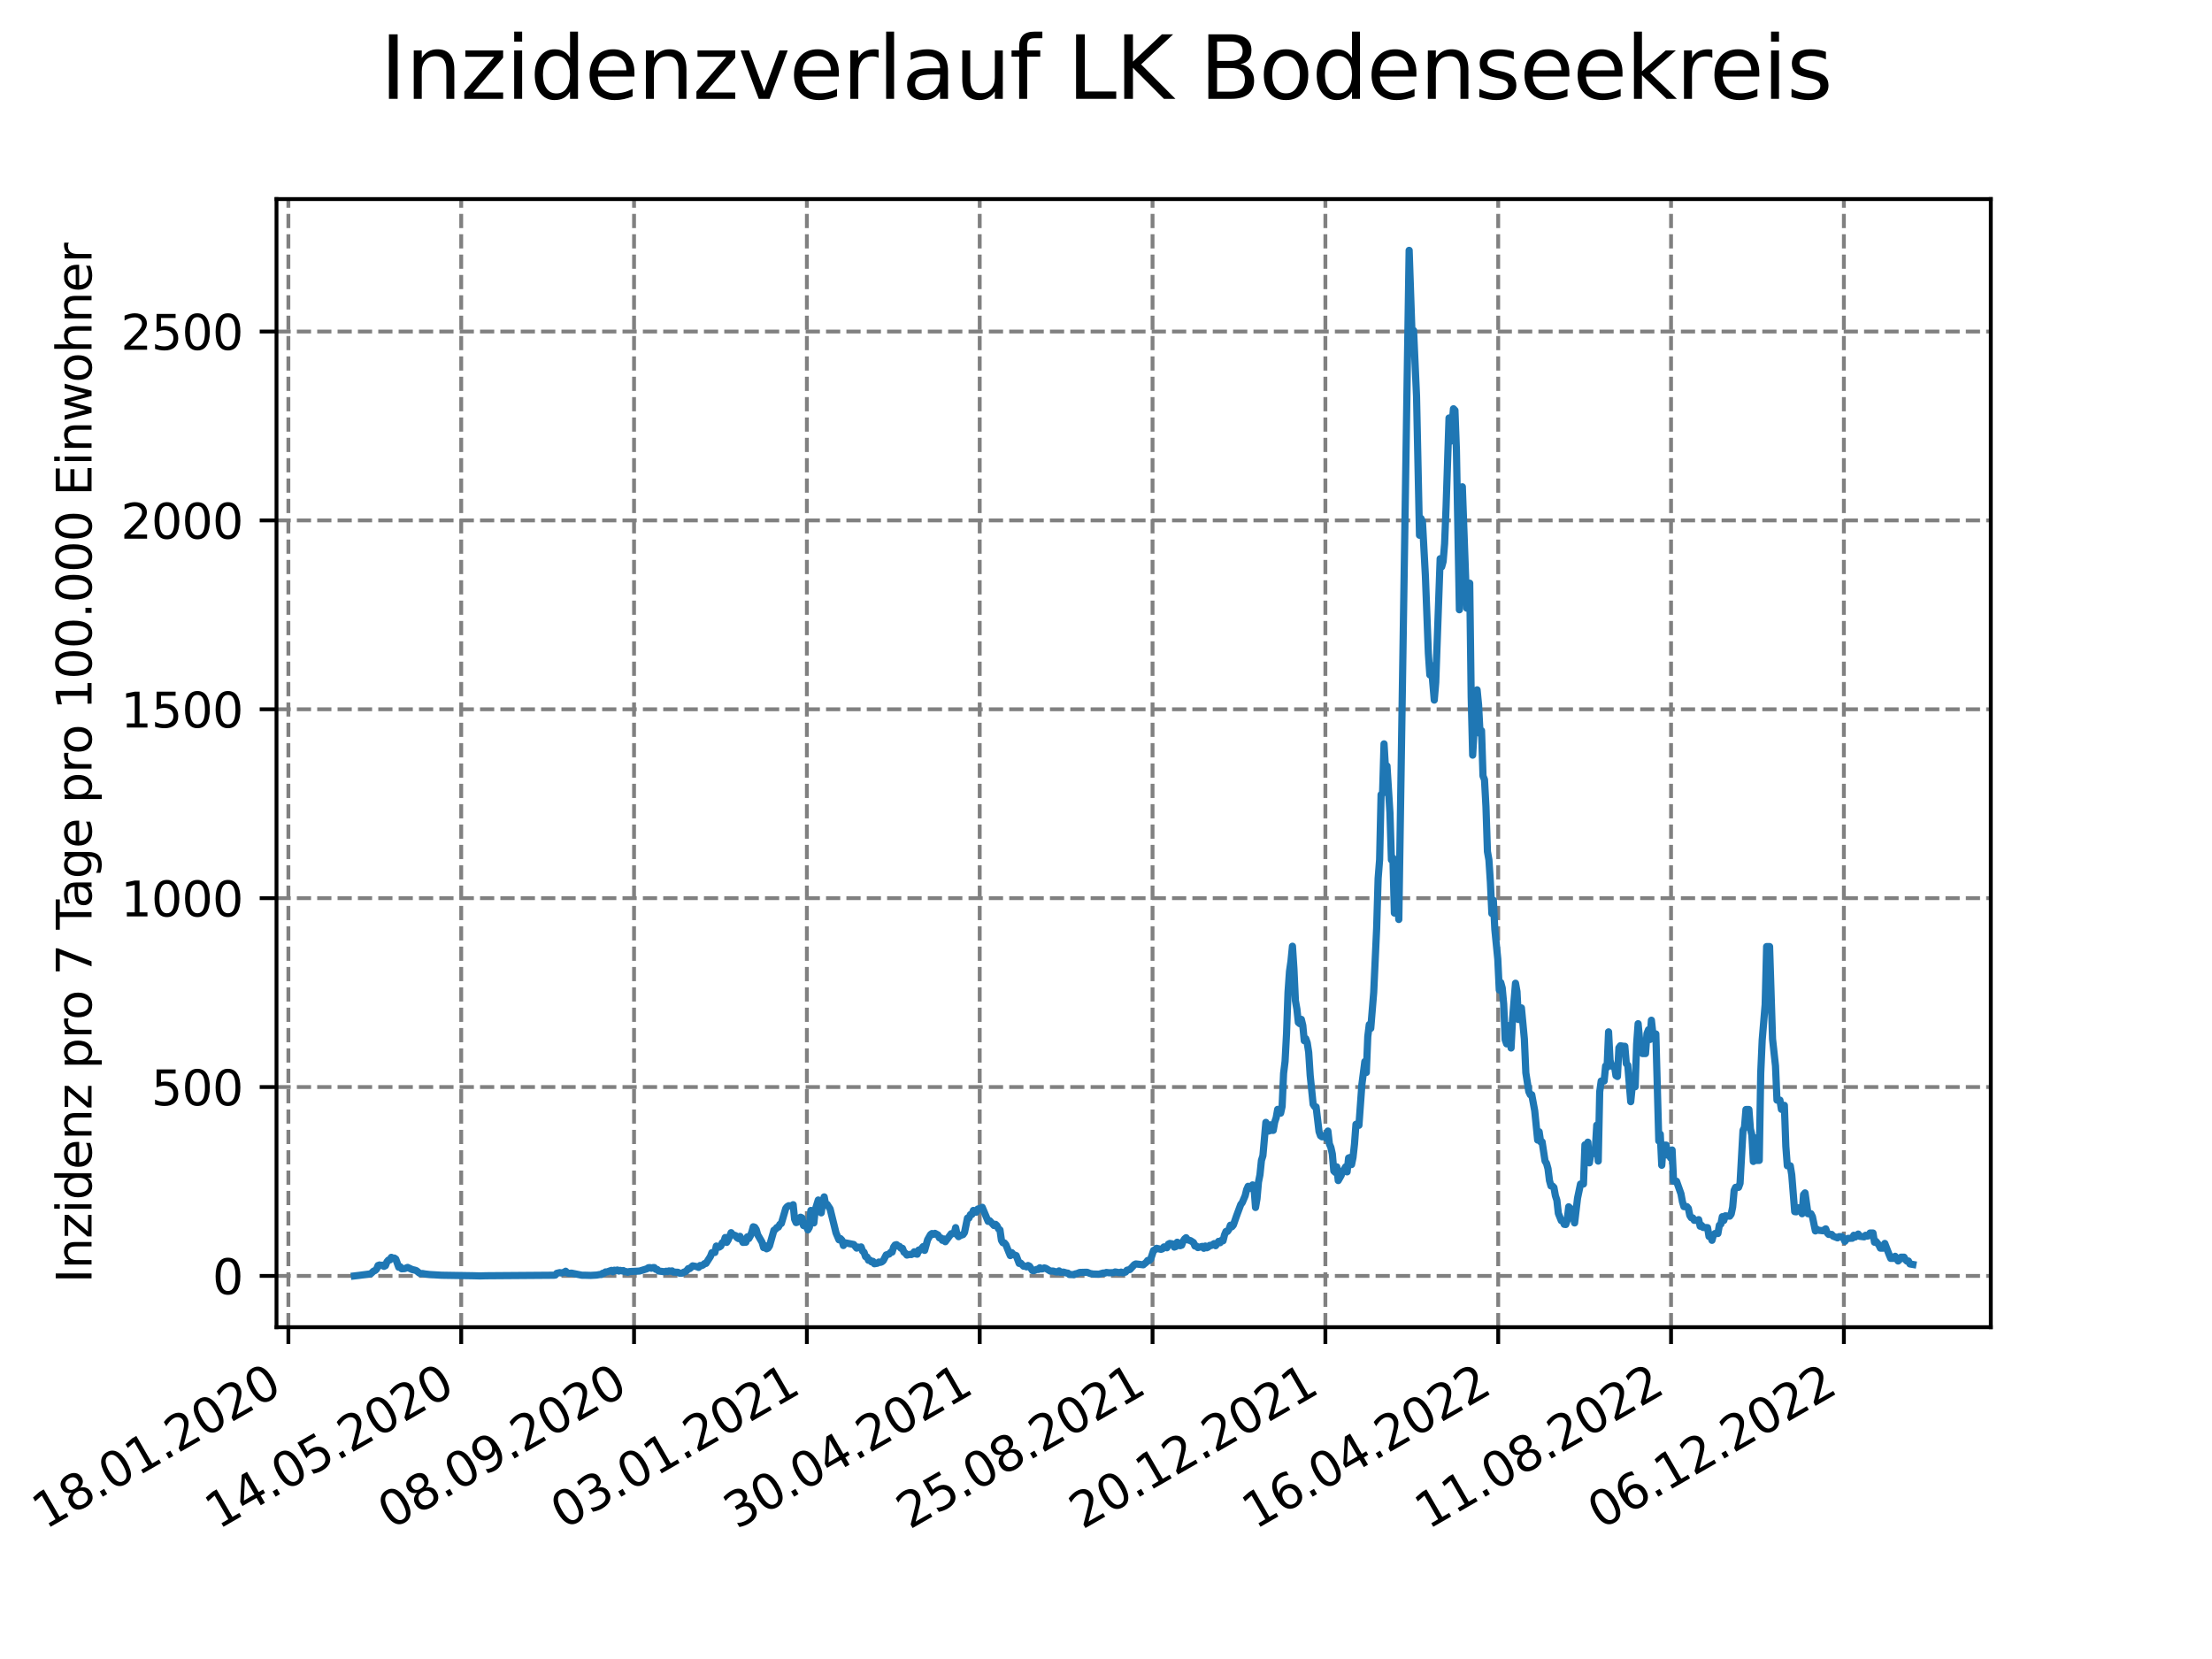 <?xml version="1.0" encoding="utf-8" standalone="no"?>
<!DOCTYPE svg PUBLIC "-//W3C//DTD SVG 1.1//EN"
  "http://www.w3.org/Graphics/SVG/1.1/DTD/svg11.dtd">
<svg xmlns:xlink="http://www.w3.org/1999/xlink" width="460.8pt" height="345.6pt" viewBox="0 0 460.8 345.6" xmlns="http://www.w3.org/2000/svg" version="1.1">
 <defs>
  <style type="text/css">*{stroke-linejoin: round; stroke-linecap: butt}</style>
 </defs>
 <g id="figure_1">
  <g id="patch_1">
   <path d="M 0 345.6 
L 460.8 345.6 
L 460.8 0 
L 0 0 
z
" style="fill: #ffffff"/>
  </g>
  <g id="axes_1">
   <g id="patch_2">
    <path d="M 57.6 276.48 
L 414.72 276.48 
L 414.72 41.472 
L 57.6 41.472 
z
" style="fill: #ffffff"/>
   </g>
   <g id="matplotlib.axis_1">
    <g id="xtick_1">
     <g id="line2d_1">
      <path d="M 60.075 276.48 
L 60.075 41.472 
" clip-path="url(#p0198274a26)" style="fill: none; stroke-dasharray: 2.96,1.28; stroke-dashoffset: 0; stroke: #808080; stroke-width: 0.8"/>
     </g>
     <g id="line2d_2">
      <defs>
       <path id="mc6e1d2404c" d="M 0 0 
L 0 3.5 
" style="stroke: #000000; stroke-width: 0.8"/>
      </defs>
      <g>
       <use xlink:href="#mc6e1d2404c" x="60.075" y="276.48" style="stroke: #000000; stroke-width: 0.8"/>
      </g>
     </g>
     <g id="text_1">
      <!-- 18.01.2020 -->
      <g transform="translate(9.449 318.689) rotate(-30) scale(0.1 -0.1)">
       <defs>
        <path id="DejaVuSans-31" d="M 794 531 
L 1825 531 
L 1825 4091 
L 703 3866 
L 703 4441 
L 1819 4666 
L 2450 4666 
L 2450 531 
L 3481 531 
L 3481 0 
L 794 0 
L 794 531 
z
" transform="scale(0.016)"/>
        <path id="DejaVuSans-38" d="M 2034 2216 
Q 1584 2216 1326 1975 
Q 1069 1734 1069 1313 
Q 1069 891 1326 650 
Q 1584 409 2034 409 
Q 2484 409 2743 651 
Q 3003 894 3003 1313 
Q 3003 1734 2745 1975 
Q 2488 2216 2034 2216 
z
M 1403 2484 
Q 997 2584 770 2862 
Q 544 3141 544 3541 
Q 544 4100 942 4425 
Q 1341 4750 2034 4750 
Q 2731 4750 3128 4425 
Q 3525 4100 3525 3541 
Q 3525 3141 3298 2862 
Q 3072 2584 2669 2484 
Q 3125 2378 3379 2068 
Q 3634 1759 3634 1313 
Q 3634 634 3220 271 
Q 2806 -91 2034 -91 
Q 1263 -91 848 271 
Q 434 634 434 1313 
Q 434 1759 690 2068 
Q 947 2378 1403 2484 
z
M 1172 3481 
Q 1172 3119 1398 2916 
Q 1625 2713 2034 2713 
Q 2441 2713 2670 2916 
Q 2900 3119 2900 3481 
Q 2900 3844 2670 4047 
Q 2441 4250 2034 4250 
Q 1625 4250 1398 4047 
Q 1172 3844 1172 3481 
z
" transform="scale(0.016)"/>
        <path id="DejaVuSans-2e" d="M 684 794 
L 1344 794 
L 1344 0 
L 684 0 
L 684 794 
z
" transform="scale(0.016)"/>
        <path id="DejaVuSans-30" d="M 2034 4250 
Q 1547 4250 1301 3770 
Q 1056 3291 1056 2328 
Q 1056 1369 1301 889 
Q 1547 409 2034 409 
Q 2525 409 2770 889 
Q 3016 1369 3016 2328 
Q 3016 3291 2770 3770 
Q 2525 4250 2034 4250 
z
M 2034 4750 
Q 2819 4750 3233 4129 
Q 3647 3509 3647 2328 
Q 3647 1150 3233 529 
Q 2819 -91 2034 -91 
Q 1250 -91 836 529 
Q 422 1150 422 2328 
Q 422 3509 836 4129 
Q 1250 4750 2034 4750 
z
" transform="scale(0.016)"/>
        <path id="DejaVuSans-32" d="M 1228 531 
L 3431 531 
L 3431 0 
L 469 0 
L 469 531 
Q 828 903 1448 1529 
Q 2069 2156 2228 2338 
Q 2531 2678 2651 2914 
Q 2772 3150 2772 3378 
Q 2772 3750 2511 3984 
Q 2250 4219 1831 4219 
Q 1534 4219 1204 4116 
Q 875 4013 500 3803 
L 500 4441 
Q 881 4594 1212 4672 
Q 1544 4750 1819 4750 
Q 2544 4750 2975 4387 
Q 3406 4025 3406 3419 
Q 3406 3131 3298 2873 
Q 3191 2616 2906 2266 
Q 2828 2175 2409 1742 
Q 1991 1309 1228 531 
z
" transform="scale(0.016)"/>
       </defs>
       <use xlink:href="#DejaVuSans-31"/>
       <use xlink:href="#DejaVuSans-38" x="63.623"/>
       <use xlink:href="#DejaVuSans-2e" x="127.246"/>
       <use xlink:href="#DejaVuSans-30" x="159.033"/>
       <use xlink:href="#DejaVuSans-31" x="222.656"/>
       <use xlink:href="#DejaVuSans-2e" x="286.279"/>
       <use xlink:href="#DejaVuSans-32" x="318.066"/>
       <use xlink:href="#DejaVuSans-30" x="381.689"/>
       <use xlink:href="#DejaVuSans-32" x="445.312"/>
       <use xlink:href="#DejaVuSans-30" x="508.936"/>
      </g>
     </g>
    </g>
    <g id="xtick_2">
     <g id="line2d_3">
      <path d="M 96.079 276.48 
L 96.079 41.472 
" clip-path="url(#p0198274a26)" style="fill: none; stroke-dasharray: 2.96,1.28; stroke-dashoffset: 0; stroke: #808080; stroke-width: 0.8"/>
     </g>
     <g id="line2d_4">
      <g>
       <use xlink:href="#mc6e1d2404c" x="96.079" y="276.48" style="stroke: #000000; stroke-width: 0.8"/>
      </g>
     </g>
     <g id="text_2">
      <!-- 14.05.2020 -->
      <g transform="translate(45.454 318.689) rotate(-30) scale(0.1 -0.1)">
       <defs>
        <path id="DejaVuSans-34" d="M 2419 4116 
L 825 1625 
L 2419 1625 
L 2419 4116 
z
M 2253 4666 
L 3047 4666 
L 3047 1625 
L 3713 1625 
L 3713 1100 
L 3047 1100 
L 3047 0 
L 2419 0 
L 2419 1100 
L 313 1100 
L 313 1709 
L 2253 4666 
z
" transform="scale(0.016)"/>
        <path id="DejaVuSans-35" d="M 691 4666 
L 3169 4666 
L 3169 4134 
L 1269 4134 
L 1269 2991 
Q 1406 3038 1543 3061 
Q 1681 3084 1819 3084 
Q 2600 3084 3056 2656 
Q 3513 2228 3513 1497 
Q 3513 744 3044 326 
Q 2575 -91 1722 -91 
Q 1428 -91 1123 -41 
Q 819 9 494 109 
L 494 744 
Q 775 591 1075 516 
Q 1375 441 1709 441 
Q 2250 441 2565 725 
Q 2881 1009 2881 1497 
Q 2881 1984 2565 2268 
Q 2250 2553 1709 2553 
Q 1456 2553 1204 2497 
Q 953 2441 691 2322 
L 691 4666 
z
" transform="scale(0.016)"/>
       </defs>
       <use xlink:href="#DejaVuSans-31"/>
       <use xlink:href="#DejaVuSans-34" x="63.623"/>
       <use xlink:href="#DejaVuSans-2e" x="127.246"/>
       <use xlink:href="#DejaVuSans-30" x="159.033"/>
       <use xlink:href="#DejaVuSans-35" x="222.656"/>
       <use xlink:href="#DejaVuSans-2e" x="286.279"/>
       <use xlink:href="#DejaVuSans-32" x="318.066"/>
       <use xlink:href="#DejaVuSans-30" x="381.689"/>
       <use xlink:href="#DejaVuSans-32" x="445.312"/>
       <use xlink:href="#DejaVuSans-30" x="508.936"/>
      </g>
     </g>
    </g>
    <g id="xtick_3">
     <g id="line2d_5">
      <path d="M 132.083 276.48 
L 132.083 41.472 
" clip-path="url(#p0198274a26)" style="fill: none; stroke-dasharray: 2.96,1.28; stroke-dashoffset: 0; stroke: #808080; stroke-width: 0.8"/>
     </g>
     <g id="line2d_6">
      <g>
       <use xlink:href="#mc6e1d2404c" x="132.083" y="276.48" style="stroke: #000000; stroke-width: 0.8"/>
      </g>
     </g>
     <g id="text_3">
      <!-- 08.09.2020 -->
      <g transform="translate(81.458 318.689) rotate(-30) scale(0.1 -0.1)">
       <defs>
        <path id="DejaVuSans-39" d="M 703 97 
L 703 672 
Q 941 559 1184 500 
Q 1428 441 1663 441 
Q 2288 441 2617 861 
Q 2947 1281 2994 2138 
Q 2813 1869 2534 1725 
Q 2256 1581 1919 1581 
Q 1219 1581 811 2004 
Q 403 2428 403 3163 
Q 403 3881 828 4315 
Q 1253 4750 1959 4750 
Q 2769 4750 3195 4129 
Q 3622 3509 3622 2328 
Q 3622 1225 3098 567 
Q 2575 -91 1691 -91 
Q 1453 -91 1209 -44 
Q 966 3 703 97 
z
M 1959 2075 
Q 2384 2075 2632 2365 
Q 2881 2656 2881 3163 
Q 2881 3666 2632 3958 
Q 2384 4250 1959 4250 
Q 1534 4250 1286 3958 
Q 1038 3666 1038 3163 
Q 1038 2656 1286 2365 
Q 1534 2075 1959 2075 
z
" transform="scale(0.016)"/>
       </defs>
       <use xlink:href="#DejaVuSans-30"/>
       <use xlink:href="#DejaVuSans-38" x="63.623"/>
       <use xlink:href="#DejaVuSans-2e" x="127.246"/>
       <use xlink:href="#DejaVuSans-30" x="159.033"/>
       <use xlink:href="#DejaVuSans-39" x="222.656"/>
       <use xlink:href="#DejaVuSans-2e" x="286.279"/>
       <use xlink:href="#DejaVuSans-32" x="318.066"/>
       <use xlink:href="#DejaVuSans-30" x="381.689"/>
       <use xlink:href="#DejaVuSans-32" x="445.312"/>
       <use xlink:href="#DejaVuSans-30" x="508.936"/>
      </g>
     </g>
    </g>
    <g id="xtick_4">
     <g id="line2d_7">
      <path d="M 168.088 276.48 
L 168.088 41.472 
" clip-path="url(#p0198274a26)" style="fill: none; stroke-dasharray: 2.96,1.28; stroke-dashoffset: 0; stroke: #808080; stroke-width: 0.8"/>
     </g>
     <g id="line2d_8">
      <g>
       <use xlink:href="#mc6e1d2404c" x="168.088" y="276.48" style="stroke: #000000; stroke-width: 0.8"/>
      </g>
     </g>
     <g id="text_4">
      <!-- 03.01.2021 -->
      <g transform="translate(117.462 318.689) rotate(-30) scale(0.1 -0.1)">
       <defs>
        <path id="DejaVuSans-33" d="M 2597 2516 
Q 3050 2419 3304 2112 
Q 3559 1806 3559 1356 
Q 3559 666 3084 287 
Q 2609 -91 1734 -91 
Q 1441 -91 1130 -33 
Q 819 25 488 141 
L 488 750 
Q 750 597 1062 519 
Q 1375 441 1716 441 
Q 2309 441 2620 675 
Q 2931 909 2931 1356 
Q 2931 1769 2642 2001 
Q 2353 2234 1838 2234 
L 1294 2234 
L 1294 2753 
L 1863 2753 
Q 2328 2753 2575 2939 
Q 2822 3125 2822 3475 
Q 2822 3834 2567 4026 
Q 2313 4219 1838 4219 
Q 1578 4219 1281 4162 
Q 984 4106 628 3988 
L 628 4550 
Q 988 4650 1302 4700 
Q 1616 4750 1894 4750 
Q 2613 4750 3031 4423 
Q 3450 4097 3450 3541 
Q 3450 3153 3228 2886 
Q 3006 2619 2597 2516 
z
" transform="scale(0.016)"/>
       </defs>
       <use xlink:href="#DejaVuSans-30"/>
       <use xlink:href="#DejaVuSans-33" x="63.623"/>
       <use xlink:href="#DejaVuSans-2e" x="127.246"/>
       <use xlink:href="#DejaVuSans-30" x="159.033"/>
       <use xlink:href="#DejaVuSans-31" x="222.656"/>
       <use xlink:href="#DejaVuSans-2e" x="286.279"/>
       <use xlink:href="#DejaVuSans-32" x="318.066"/>
       <use xlink:href="#DejaVuSans-30" x="381.689"/>
       <use xlink:href="#DejaVuSans-32" x="445.312"/>
       <use xlink:href="#DejaVuSans-31" x="508.936"/>
      </g>
     </g>
    </g>
    <g id="xtick_5">
     <g id="line2d_9">
      <path d="M 204.092 276.48 
L 204.092 41.472 
" clip-path="url(#p0198274a26)" style="fill: none; stroke-dasharray: 2.96,1.28; stroke-dashoffset: 0; stroke: #808080; stroke-width: 0.8"/>
     </g>
     <g id="line2d_10">
      <g>
       <use xlink:href="#mc6e1d2404c" x="204.092" y="276.48" style="stroke: #000000; stroke-width: 0.8"/>
      </g>
     </g>
     <g id="text_5">
      <!-- 30.04.2021 -->
      <g transform="translate(153.467 318.689) rotate(-30) scale(0.1 -0.1)">
       <use xlink:href="#DejaVuSans-33"/>
       <use xlink:href="#DejaVuSans-30" x="63.623"/>
       <use xlink:href="#DejaVuSans-2e" x="127.246"/>
       <use xlink:href="#DejaVuSans-30" x="159.033"/>
       <use xlink:href="#DejaVuSans-34" x="222.656"/>
       <use xlink:href="#DejaVuSans-2e" x="286.279"/>
       <use xlink:href="#DejaVuSans-32" x="318.066"/>
       <use xlink:href="#DejaVuSans-30" x="381.689"/>
       <use xlink:href="#DejaVuSans-32" x="445.312"/>
       <use xlink:href="#DejaVuSans-31" x="508.936"/>
      </g>
     </g>
    </g>
    <g id="xtick_6">
     <g id="line2d_11">
      <path d="M 240.096 276.48 
L 240.096 41.472 
" clip-path="url(#p0198274a26)" style="fill: none; stroke-dasharray: 2.96,1.28; stroke-dashoffset: 0; stroke: #808080; stroke-width: 0.8"/>
     </g>
     <g id="line2d_12">
      <g>
       <use xlink:href="#mc6e1d2404c" x="240.096" y="276.48" style="stroke: #000000; stroke-width: 0.8"/>
      </g>
     </g>
     <g id="text_6">
      <!-- 25.08.2021 -->
      <g transform="translate(189.471 318.689) rotate(-30) scale(0.1 -0.1)">
       <use xlink:href="#DejaVuSans-32"/>
       <use xlink:href="#DejaVuSans-35" x="63.623"/>
       <use xlink:href="#DejaVuSans-2e" x="127.246"/>
       <use xlink:href="#DejaVuSans-30" x="159.033"/>
       <use xlink:href="#DejaVuSans-38" x="222.656"/>
       <use xlink:href="#DejaVuSans-2e" x="286.279"/>
       <use xlink:href="#DejaVuSans-32" x="318.066"/>
       <use xlink:href="#DejaVuSans-30" x="381.689"/>
       <use xlink:href="#DejaVuSans-32" x="445.312"/>
       <use xlink:href="#DejaVuSans-31" x="508.936"/>
      </g>
     </g>
    </g>
    <g id="xtick_7">
     <g id="line2d_13">
      <path d="M 276.101 276.48 
L 276.101 41.472 
" clip-path="url(#p0198274a26)" style="fill: none; stroke-dasharray: 2.96,1.28; stroke-dashoffset: 0; stroke: #808080; stroke-width: 0.8"/>
     </g>
     <g id="line2d_14">
      <g>
       <use xlink:href="#mc6e1d2404c" x="276.101" y="276.48" style="stroke: #000000; stroke-width: 0.8"/>
      </g>
     </g>
     <g id="text_7">
      <!-- 20.12.2021 -->
      <g transform="translate(225.476 318.689) rotate(-30) scale(0.1 -0.1)">
       <use xlink:href="#DejaVuSans-32"/>
       <use xlink:href="#DejaVuSans-30" x="63.623"/>
       <use xlink:href="#DejaVuSans-2e" x="127.246"/>
       <use xlink:href="#DejaVuSans-31" x="159.033"/>
       <use xlink:href="#DejaVuSans-32" x="222.656"/>
       <use xlink:href="#DejaVuSans-2e" x="286.279"/>
       <use xlink:href="#DejaVuSans-32" x="318.066"/>
       <use xlink:href="#DejaVuSans-30" x="381.689"/>
       <use xlink:href="#DejaVuSans-32" x="445.312"/>
       <use xlink:href="#DejaVuSans-31" x="508.936"/>
      </g>
     </g>
    </g>
    <g id="xtick_8">
     <g id="line2d_15">
      <path d="M 312.105 276.48 
L 312.105 41.472 
" clip-path="url(#p0198274a26)" style="fill: none; stroke-dasharray: 2.96,1.28; stroke-dashoffset: 0; stroke: #808080; stroke-width: 0.8"/>
     </g>
     <g id="line2d_16">
      <g>
       <use xlink:href="#mc6e1d2404c" x="312.105" y="276.48" style="stroke: #000000; stroke-width: 0.8"/>
      </g>
     </g>
     <g id="text_8">
      <!-- 16.04.2022 -->
      <g transform="translate(261.48 318.689) rotate(-30) scale(0.1 -0.1)">
       <defs>
        <path id="DejaVuSans-36" d="M 2113 2584 
Q 1688 2584 1439 2293 
Q 1191 2003 1191 1497 
Q 1191 994 1439 701 
Q 1688 409 2113 409 
Q 2538 409 2786 701 
Q 3034 994 3034 1497 
Q 3034 2003 2786 2293 
Q 2538 2584 2113 2584 
z
M 3366 4563 
L 3366 3988 
Q 3128 4100 2886 4159 
Q 2644 4219 2406 4219 
Q 1781 4219 1451 3797 
Q 1122 3375 1075 2522 
Q 1259 2794 1537 2939 
Q 1816 3084 2150 3084 
Q 2853 3084 3261 2657 
Q 3669 2231 3669 1497 
Q 3669 778 3244 343 
Q 2819 -91 2113 -91 
Q 1303 -91 875 529 
Q 447 1150 447 2328 
Q 447 3434 972 4092 
Q 1497 4750 2381 4750 
Q 2619 4750 2861 4703 
Q 3103 4656 3366 4563 
z
" transform="scale(0.016)"/>
       </defs>
       <use xlink:href="#DejaVuSans-31"/>
       <use xlink:href="#DejaVuSans-36" x="63.623"/>
       <use xlink:href="#DejaVuSans-2e" x="127.246"/>
       <use xlink:href="#DejaVuSans-30" x="159.033"/>
       <use xlink:href="#DejaVuSans-34" x="222.656"/>
       <use xlink:href="#DejaVuSans-2e" x="286.279"/>
       <use xlink:href="#DejaVuSans-32" x="318.066"/>
       <use xlink:href="#DejaVuSans-30" x="381.689"/>
       <use xlink:href="#DejaVuSans-32" x="445.312"/>
       <use xlink:href="#DejaVuSans-32" x="508.936"/>
      </g>
     </g>
    </g>
    <g id="xtick_9">
     <g id="line2d_17">
      <path d="M 348.109 276.48 
L 348.109 41.472 
" clip-path="url(#p0198274a26)" style="fill: none; stroke-dasharray: 2.96,1.28; stroke-dashoffset: 0; stroke: #808080; stroke-width: 0.8"/>
     </g>
     <g id="line2d_18">
      <g>
       <use xlink:href="#mc6e1d2404c" x="348.109" y="276.48" style="stroke: #000000; stroke-width: 0.8"/>
      </g>
     </g>
     <g id="text_9">
      <!-- 11.08.2022 -->
      <g transform="translate(297.484 318.689) rotate(-30) scale(0.1 -0.1)">
       <use xlink:href="#DejaVuSans-31"/>
       <use xlink:href="#DejaVuSans-31" x="63.623"/>
       <use xlink:href="#DejaVuSans-2e" x="127.246"/>
       <use xlink:href="#DejaVuSans-30" x="159.033"/>
       <use xlink:href="#DejaVuSans-38" x="222.656"/>
       <use xlink:href="#DejaVuSans-2e" x="286.279"/>
       <use xlink:href="#DejaVuSans-32" x="318.066"/>
       <use xlink:href="#DejaVuSans-30" x="381.689"/>
       <use xlink:href="#DejaVuSans-32" x="445.312"/>
       <use xlink:href="#DejaVuSans-32" x="508.936"/>
      </g>
     </g>
    </g>
    <g id="xtick_10">
     <g id="line2d_19">
      <path d="M 384.114 276.48 
L 384.114 41.472 
" clip-path="url(#p0198274a26)" style="fill: none; stroke-dasharray: 2.96,1.28; stroke-dashoffset: 0; stroke: #808080; stroke-width: 0.8"/>
     </g>
     <g id="line2d_20">
      <g>
       <use xlink:href="#mc6e1d2404c" x="384.114" y="276.48" style="stroke: #000000; stroke-width: 0.8"/>
      </g>
     </g>
     <g id="text_10">
      <!-- 06.12.2022 -->
      <g transform="translate(333.489 318.689) rotate(-30) scale(0.1 -0.1)">
       <use xlink:href="#DejaVuSans-30"/>
       <use xlink:href="#DejaVuSans-36" x="63.623"/>
       <use xlink:href="#DejaVuSans-2e" x="127.246"/>
       <use xlink:href="#DejaVuSans-31" x="159.033"/>
       <use xlink:href="#DejaVuSans-32" x="222.656"/>
       <use xlink:href="#DejaVuSans-2e" x="286.279"/>
       <use xlink:href="#DejaVuSans-32" x="318.066"/>
       <use xlink:href="#DejaVuSans-30" x="381.689"/>
       <use xlink:href="#DejaVuSans-32" x="445.312"/>
       <use xlink:href="#DejaVuSans-32" x="508.936"/>
      </g>
     </g>
    </g>
   </g>
   <g id="matplotlib.axis_2">
    <g id="ytick_1">
     <g id="line2d_21">
      <path d="M 57.6 265.798 
L 414.72 265.798 
" clip-path="url(#p0198274a26)" style="fill: none; stroke-dasharray: 2.96,1.28; stroke-dashoffset: 0; stroke: #808080; stroke-width: 0.8"/>
     </g>
     <g id="line2d_22">
      <defs>
       <path id="mfdf6e4e34f" d="M 0 0 
L -3.5 0 
" style="stroke: #000000; stroke-width: 0.8"/>
      </defs>
      <g>
       <use xlink:href="#mfdf6e4e34f" x="57.6" y="265.798" style="stroke: #000000; stroke-width: 0.8"/>
      </g>
     </g>
     <g id="text_11">
      <!-- 0 -->
      <g transform="translate(44.237 269.597) scale(0.1 -0.1)">
       <use xlink:href="#DejaVuSans-30"/>
      </g>
     </g>
    </g>
    <g id="ytick_2">
     <g id="line2d_23">
      <path d="M 57.6 226.451 
L 414.72 226.451 
" clip-path="url(#p0198274a26)" style="fill: none; stroke-dasharray: 2.96,1.28; stroke-dashoffset: 0; stroke: #808080; stroke-width: 0.8"/>
     </g>
     <g id="line2d_24">
      <g>
       <use xlink:href="#mfdf6e4e34f" x="57.6" y="226.451" style="stroke: #000000; stroke-width: 0.8"/>
      </g>
     </g>
     <g id="text_12">
      <!-- 500 -->
      <g transform="translate(31.512 230.25) scale(0.1 -0.1)">
       <use xlink:href="#DejaVuSans-35"/>
       <use xlink:href="#DejaVuSans-30" x="63.623"/>
       <use xlink:href="#DejaVuSans-30" x="127.246"/>
      </g>
     </g>
    </g>
    <g id="ytick_3">
     <g id="line2d_25">
      <path d="M 57.6 187.104 
L 414.72 187.104 
" clip-path="url(#p0198274a26)" style="fill: none; stroke-dasharray: 2.96,1.28; stroke-dashoffset: 0; stroke: #808080; stroke-width: 0.8"/>
     </g>
     <g id="line2d_26">
      <g>
       <use xlink:href="#mfdf6e4e34f" x="57.6" y="187.104" style="stroke: #000000; stroke-width: 0.8"/>
      </g>
     </g>
     <g id="text_13">
      <!-- 1000 -->
      <g transform="translate(25.15 190.903) scale(0.1 -0.1)">
       <use xlink:href="#DejaVuSans-31"/>
       <use xlink:href="#DejaVuSans-30" x="63.623"/>
       <use xlink:href="#DejaVuSans-30" x="127.246"/>
       <use xlink:href="#DejaVuSans-30" x="190.869"/>
      </g>
     </g>
    </g>
    <g id="ytick_4">
     <g id="line2d_27">
      <path d="M 57.6 147.756 
L 414.72 147.756 
" clip-path="url(#p0198274a26)" style="fill: none; stroke-dasharray: 2.96,1.28; stroke-dashoffset: 0; stroke: #808080; stroke-width: 0.8"/>
     </g>
     <g id="line2d_28">
      <g>
       <use xlink:href="#mfdf6e4e34f" x="57.6" y="147.756" style="stroke: #000000; stroke-width: 0.8"/>
      </g>
     </g>
     <g id="text_14">
      <!-- 1500 -->
      <g transform="translate(25.15 151.556) scale(0.1 -0.1)">
       <use xlink:href="#DejaVuSans-31"/>
       <use xlink:href="#DejaVuSans-35" x="63.623"/>
       <use xlink:href="#DejaVuSans-30" x="127.246"/>
       <use xlink:href="#DejaVuSans-30" x="190.869"/>
      </g>
     </g>
    </g>
    <g id="ytick_5">
     <g id="line2d_29">
      <path d="M 57.6 108.409 
L 414.72 108.409 
" clip-path="url(#p0198274a26)" style="fill: none; stroke-dasharray: 2.96,1.28; stroke-dashoffset: 0; stroke: #808080; stroke-width: 0.8"/>
     </g>
     <g id="line2d_30">
      <g>
       <use xlink:href="#mfdf6e4e34f" x="57.6" y="108.409" style="stroke: #000000; stroke-width: 0.8"/>
      </g>
     </g>
     <g id="text_15">
      <!-- 2000 -->
      <g transform="translate(25.15 112.209) scale(0.1 -0.1)">
       <use xlink:href="#DejaVuSans-32"/>
       <use xlink:href="#DejaVuSans-30" x="63.623"/>
       <use xlink:href="#DejaVuSans-30" x="127.246"/>
       <use xlink:href="#DejaVuSans-30" x="190.869"/>
      </g>
     </g>
    </g>
    <g id="ytick_6">
     <g id="line2d_31">
      <path d="M 57.6 69.062 
L 414.72 69.062 
" clip-path="url(#p0198274a26)" style="fill: none; stroke-dasharray: 2.96,1.28; stroke-dashoffset: 0; stroke: #808080; stroke-width: 0.8"/>
     </g>
     <g id="line2d_32">
      <g>
       <use xlink:href="#mfdf6e4e34f" x="57.6" y="69.062" style="stroke: #000000; stroke-width: 0.8"/>
      </g>
     </g>
     <g id="text_16">
      <!-- 2500 -->
      <g transform="translate(25.15 72.861) scale(0.1 -0.1)">
       <use xlink:href="#DejaVuSans-32"/>
       <use xlink:href="#DejaVuSans-35" x="63.623"/>
       <use xlink:href="#DejaVuSans-30" x="127.246"/>
       <use xlink:href="#DejaVuSans-30" x="190.869"/>
      </g>
     </g>
    </g>
    <g id="text_17">
     <!-- Inzidenz pro 7 Tage pro 100.000 Einwohner -->
     <g transform="translate(19.07 267.301) rotate(-90) scale(0.1 -0.1)">
      <defs>
       <path id="DejaVuSans-49" d="M 628 4666 
L 1259 4666 
L 1259 0 
L 628 0 
L 628 4666 
z
" transform="scale(0.016)"/>
       <path id="DejaVuSans-6e" d="M 3513 2113 
L 3513 0 
L 2938 0 
L 2938 2094 
Q 2938 2591 2744 2837 
Q 2550 3084 2163 3084 
Q 1697 3084 1428 2787 
Q 1159 2491 1159 1978 
L 1159 0 
L 581 0 
L 581 3500 
L 1159 3500 
L 1159 2956 
Q 1366 3272 1645 3428 
Q 1925 3584 2291 3584 
Q 2894 3584 3203 3211 
Q 3513 2838 3513 2113 
z
" transform="scale(0.016)"/>
       <path id="DejaVuSans-7a" d="M 353 3500 
L 3084 3500 
L 3084 2975 
L 922 459 
L 3084 459 
L 3084 0 
L 275 0 
L 275 525 
L 2438 3041 
L 353 3041 
L 353 3500 
z
" transform="scale(0.016)"/>
       <path id="DejaVuSans-69" d="M 603 3500 
L 1178 3500 
L 1178 0 
L 603 0 
L 603 3500 
z
M 603 4863 
L 1178 4863 
L 1178 4134 
L 603 4134 
L 603 4863 
z
" transform="scale(0.016)"/>
       <path id="DejaVuSans-64" d="M 2906 2969 
L 2906 4863 
L 3481 4863 
L 3481 0 
L 2906 0 
L 2906 525 
Q 2725 213 2448 61 
Q 2172 -91 1784 -91 
Q 1150 -91 751 415 
Q 353 922 353 1747 
Q 353 2572 751 3078 
Q 1150 3584 1784 3584 
Q 2172 3584 2448 3432 
Q 2725 3281 2906 2969 
z
M 947 1747 
Q 947 1113 1208 752 
Q 1469 391 1925 391 
Q 2381 391 2643 752 
Q 2906 1113 2906 1747 
Q 2906 2381 2643 2742 
Q 2381 3103 1925 3103 
Q 1469 3103 1208 2742 
Q 947 2381 947 1747 
z
" transform="scale(0.016)"/>
       <path id="DejaVuSans-65" d="M 3597 1894 
L 3597 1613 
L 953 1613 
Q 991 1019 1311 708 
Q 1631 397 2203 397 
Q 2534 397 2845 478 
Q 3156 559 3463 722 
L 3463 178 
Q 3153 47 2828 -22 
Q 2503 -91 2169 -91 
Q 1331 -91 842 396 
Q 353 884 353 1716 
Q 353 2575 817 3079 
Q 1281 3584 2069 3584 
Q 2775 3584 3186 3129 
Q 3597 2675 3597 1894 
z
M 3022 2063 
Q 3016 2534 2758 2815 
Q 2500 3097 2075 3097 
Q 1594 3097 1305 2825 
Q 1016 2553 972 2059 
L 3022 2063 
z
" transform="scale(0.016)"/>
       <path id="DejaVuSans-20" transform="scale(0.016)"/>
       <path id="DejaVuSans-70" d="M 1159 525 
L 1159 -1331 
L 581 -1331 
L 581 3500 
L 1159 3500 
L 1159 2969 
Q 1341 3281 1617 3432 
Q 1894 3584 2278 3584 
Q 2916 3584 3314 3078 
Q 3713 2572 3713 1747 
Q 3713 922 3314 415 
Q 2916 -91 2278 -91 
Q 1894 -91 1617 61 
Q 1341 213 1159 525 
z
M 3116 1747 
Q 3116 2381 2855 2742 
Q 2594 3103 2138 3103 
Q 1681 3103 1420 2742 
Q 1159 2381 1159 1747 
Q 1159 1113 1420 752 
Q 1681 391 2138 391 
Q 2594 391 2855 752 
Q 3116 1113 3116 1747 
z
" transform="scale(0.016)"/>
       <path id="DejaVuSans-72" d="M 2631 2963 
Q 2534 3019 2420 3045 
Q 2306 3072 2169 3072 
Q 1681 3072 1420 2755 
Q 1159 2438 1159 1844 
L 1159 0 
L 581 0 
L 581 3500 
L 1159 3500 
L 1159 2956 
Q 1341 3275 1631 3429 
Q 1922 3584 2338 3584 
Q 2397 3584 2469 3576 
Q 2541 3569 2628 3553 
L 2631 2963 
z
" transform="scale(0.016)"/>
       <path id="DejaVuSans-6f" d="M 1959 3097 
Q 1497 3097 1228 2736 
Q 959 2375 959 1747 
Q 959 1119 1226 758 
Q 1494 397 1959 397 
Q 2419 397 2687 759 
Q 2956 1122 2956 1747 
Q 2956 2369 2687 2733 
Q 2419 3097 1959 3097 
z
M 1959 3584 
Q 2709 3584 3137 3096 
Q 3566 2609 3566 1747 
Q 3566 888 3137 398 
Q 2709 -91 1959 -91 
Q 1206 -91 779 398 
Q 353 888 353 1747 
Q 353 2609 779 3096 
Q 1206 3584 1959 3584 
z
" transform="scale(0.016)"/>
       <path id="DejaVuSans-37" d="M 525 4666 
L 3525 4666 
L 3525 4397 
L 1831 0 
L 1172 0 
L 2766 4134 
L 525 4134 
L 525 4666 
z
" transform="scale(0.016)"/>
       <path id="DejaVuSans-54" d="M -19 4666 
L 3928 4666 
L 3928 4134 
L 2272 4134 
L 2272 0 
L 1638 0 
L 1638 4134 
L -19 4134 
L -19 4666 
z
" transform="scale(0.016)"/>
       <path id="DejaVuSans-61" d="M 2194 1759 
Q 1497 1759 1228 1600 
Q 959 1441 959 1056 
Q 959 750 1161 570 
Q 1363 391 1709 391 
Q 2188 391 2477 730 
Q 2766 1069 2766 1631 
L 2766 1759 
L 2194 1759 
z
M 3341 1997 
L 3341 0 
L 2766 0 
L 2766 531 
Q 2569 213 2275 61 
Q 1981 -91 1556 -91 
Q 1019 -91 701 211 
Q 384 513 384 1019 
Q 384 1609 779 1909 
Q 1175 2209 1959 2209 
L 2766 2209 
L 2766 2266 
Q 2766 2663 2505 2880 
Q 2244 3097 1772 3097 
Q 1472 3097 1187 3025 
Q 903 2953 641 2809 
L 641 3341 
Q 956 3463 1253 3523 
Q 1550 3584 1831 3584 
Q 2591 3584 2966 3190 
Q 3341 2797 3341 1997 
z
" transform="scale(0.016)"/>
       <path id="DejaVuSans-67" d="M 2906 1791 
Q 2906 2416 2648 2759 
Q 2391 3103 1925 3103 
Q 1463 3103 1205 2759 
Q 947 2416 947 1791 
Q 947 1169 1205 825 
Q 1463 481 1925 481 
Q 2391 481 2648 825 
Q 2906 1169 2906 1791 
z
M 3481 434 
Q 3481 -459 3084 -895 
Q 2688 -1331 1869 -1331 
Q 1566 -1331 1297 -1286 
Q 1028 -1241 775 -1147 
L 775 -588 
Q 1028 -725 1275 -790 
Q 1522 -856 1778 -856 
Q 2344 -856 2625 -561 
Q 2906 -266 2906 331 
L 2906 616 
Q 2728 306 2450 153 
Q 2172 0 1784 0 
Q 1141 0 747 490 
Q 353 981 353 1791 
Q 353 2603 747 3093 
Q 1141 3584 1784 3584 
Q 2172 3584 2450 3431 
Q 2728 3278 2906 2969 
L 2906 3500 
L 3481 3500 
L 3481 434 
z
" transform="scale(0.016)"/>
       <path id="DejaVuSans-45" d="M 628 4666 
L 3578 4666 
L 3578 4134 
L 1259 4134 
L 1259 2753 
L 3481 2753 
L 3481 2222 
L 1259 2222 
L 1259 531 
L 3634 531 
L 3634 0 
L 628 0 
L 628 4666 
z
" transform="scale(0.016)"/>
       <path id="DejaVuSans-77" d="M 269 3500 
L 844 3500 
L 1563 769 
L 2278 3500 
L 2956 3500 
L 3675 769 
L 4391 3500 
L 4966 3500 
L 4050 0 
L 3372 0 
L 2619 2869 
L 1863 0 
L 1184 0 
L 269 3500 
z
" transform="scale(0.016)"/>
       <path id="DejaVuSans-68" d="M 3513 2113 
L 3513 0 
L 2938 0 
L 2938 2094 
Q 2938 2591 2744 2837 
Q 2550 3084 2163 3084 
Q 1697 3084 1428 2787 
Q 1159 2491 1159 1978 
L 1159 0 
L 581 0 
L 581 4863 
L 1159 4863 
L 1159 2956 
Q 1366 3272 1645 3428 
Q 1925 3584 2291 3584 
Q 2894 3584 3203 3211 
Q 3513 2838 3513 2113 
z
" transform="scale(0.016)"/>
      </defs>
      <use xlink:href="#DejaVuSans-49"/>
      <use xlink:href="#DejaVuSans-6e" x="29.492"/>
      <use xlink:href="#DejaVuSans-7a" x="92.871"/>
      <use xlink:href="#DejaVuSans-69" x="145.361"/>
      <use xlink:href="#DejaVuSans-64" x="173.145"/>
      <use xlink:href="#DejaVuSans-65" x="236.621"/>
      <use xlink:href="#DejaVuSans-6e" x="298.145"/>
      <use xlink:href="#DejaVuSans-7a" x="361.523"/>
      <use xlink:href="#DejaVuSans-20" x="414.014"/>
      <use xlink:href="#DejaVuSans-70" x="445.801"/>
      <use xlink:href="#DejaVuSans-72" x="509.277"/>
      <use xlink:href="#DejaVuSans-6f" x="548.141"/>
      <use xlink:href="#DejaVuSans-20" x="609.322"/>
      <use xlink:href="#DejaVuSans-37" x="641.109"/>
      <use xlink:href="#DejaVuSans-20" x="704.732"/>
      <use xlink:href="#DejaVuSans-54" x="736.52"/>
      <use xlink:href="#DejaVuSans-61" x="781.104"/>
      <use xlink:href="#DejaVuSans-67" x="842.383"/>
      <use xlink:href="#DejaVuSans-65" x="905.859"/>
      <use xlink:href="#DejaVuSans-20" x="967.383"/>
      <use xlink:href="#DejaVuSans-70" x="999.17"/>
      <use xlink:href="#DejaVuSans-72" x="1062.646"/>
      <use xlink:href="#DejaVuSans-6f" x="1101.51"/>
      <use xlink:href="#DejaVuSans-20" x="1162.691"/>
      <use xlink:href="#DejaVuSans-31" x="1194.479"/>
      <use xlink:href="#DejaVuSans-30" x="1258.102"/>
      <use xlink:href="#DejaVuSans-30" x="1321.725"/>
      <use xlink:href="#DejaVuSans-2e" x="1385.348"/>
      <use xlink:href="#DejaVuSans-30" x="1417.135"/>
      <use xlink:href="#DejaVuSans-30" x="1480.758"/>
      <use xlink:href="#DejaVuSans-30" x="1544.381"/>
      <use xlink:href="#DejaVuSans-20" x="1608.004"/>
      <use xlink:href="#DejaVuSans-45" x="1639.791"/>
      <use xlink:href="#DejaVuSans-69" x="1702.975"/>
      <use xlink:href="#DejaVuSans-6e" x="1730.758"/>
      <use xlink:href="#DejaVuSans-77" x="1794.137"/>
      <use xlink:href="#DejaVuSans-6f" x="1875.924"/>
      <use xlink:href="#DejaVuSans-68" x="1937.105"/>
      <use xlink:href="#DejaVuSans-6e" x="2000.484"/>
      <use xlink:href="#DejaVuSans-65" x="2063.863"/>
      <use xlink:href="#DejaVuSans-72" x="2125.387"/>
     </g>
    </g>
   </g>
   <g id="line2d_33">
    <path d="M 73.833 265.798 
L 74.756 265.689 
L 77.218 265.364 
L 77.833 264.785 
L 78.141 264.676 
L 78.449 264.387 
L 78.756 263.627 
L 79.064 263.518 
L 79.372 263.627 
L 79.68 263.554 
L 79.987 263.808 
L 80.295 263.663 
L 80.603 262.867 
L 80.911 262.505 
L 81.218 262.469 
L 81.526 261.926 
L 81.834 262.107 
L 82.141 262.071 
L 82.449 262.288 
L 83.065 263.989 
L 83.372 263.88 
L 83.68 264.314 
L 84.296 264.278 
L 84.911 264.025 
L 85.834 264.459 
L 86.45 264.604 
L 86.757 264.712 
L 87.373 265.219 
L 87.681 265.327 
L 87.988 265.291 
L 88.604 265.4 
L 89.527 265.508 
L 91.373 265.617 
L 91.989 265.653 
L 98.759 265.762 
L 99.99 265.798 
L 101.221 265.762 
L 115.376 265.653 
L 115.684 265.617 
L 115.992 265.255 
L 116.607 265.11 
L 116.915 265.183 
L 117.53 265.038 
L 117.838 264.821 
L 118.146 265.146 
L 118.453 265.255 
L 119.069 265.219 
L 121.223 265.653 
L 121.839 265.653 
L 123.069 265.689 
L 124.3 265.617 
L 124.916 265.508 
L 125.224 265.508 
L 125.531 265.255 
L 125.839 265.219 
L 126.147 264.966 
L 126.454 264.966 
L 127.378 264.64 
L 127.685 264.929 
L 127.993 264.604 
L 128.301 264.676 
L 128.609 264.567 
L 128.916 264.785 
L 129.224 264.64 
L 129.532 264.748 
L 129.839 264.676 
L 130.147 264.929 
L 130.455 264.893 
L 130.763 265.038 
L 131.07 264.893 
L 133.225 264.785 
L 134.763 264.314 
L 135.071 264.097 
L 135.379 264.061 
L 135.686 264.206 
L 135.994 264.061 
L 136.302 264.061 
L 136.61 264.423 
L 136.917 264.459 
L 137.225 264.785 
L 138.456 264.929 
L 138.764 264.821 
L 139.071 264.893 
L 139.379 264.748 
L 139.687 264.821 
L 139.995 264.748 
L 140.302 265.002 
L 141.225 265.038 
L 141.533 265.219 
L 142.149 265.219 
L 142.456 265.002 
L 142.764 264.929 
L 143.072 264.676 
L 143.38 264.278 
L 143.687 264.278 
L 144.303 263.699 
L 145.226 263.88 
L 145.534 264.025 
L 145.841 263.627 
L 146.149 263.663 
L 146.457 263.518 
L 146.765 263.229 
L 147.072 263.192 
L 147.996 261.745 
L 148.303 260.949 
L 148.919 260.913 
L 149.226 259.574 
L 149.842 259.791 
L 150.15 259.574 
L 150.457 258.886 
L 150.765 258.741 
L 151.073 257.801 
L 151.381 258.814 
L 151.688 258.307 
L 152.304 256.787 
L 152.611 257.185 
L 153.227 257.403 
L 153.535 257.837 
L 153.842 258.018 
L 154.15 257.547 
L 154.766 258.814 
L 155.381 258.778 
L 155.689 257.656 
L 155.996 258.018 
L 156.304 257.475 
L 156.612 256.679 
L 156.92 255.557 
L 157.227 255.666 
L 157.535 256.136 
L 157.843 257.222 
L 158.766 258.814 
L 159.074 259.899 
L 159.382 259.501 
L 159.689 260.153 
L 159.997 260.008 
L 160.305 259.538 
L 161.228 256.281 
L 161.536 256.1 
L 161.843 255.702 
L 162.151 255.629 
L 162.459 255.051 
L 162.767 254.87 
L 163.69 251.721 
L 163.997 251.36 
L 164.305 251.179 
L 164.921 251.215 
L 165.228 250.961 
L 165.536 254.001 
L 165.844 254.689 
L 166.152 254.58 
L 166.767 253.567 
L 167.075 253.712 
L 167.382 255.304 
L 167.69 254.906 
L 168.306 256.208 
L 168.613 255.666 
L 168.921 252.156 
L 169.229 254.291 
L 169.537 254.761 
L 169.844 251.975 
L 170.46 249.984 
L 170.767 250.708 
L 171.075 252.662 
L 171.383 250.455 
L 171.691 249.333 
L 171.998 250.961 
L 172.306 250.889 
L 172.922 251.83 
L 174.153 256.824 
L 174.768 258.271 
L 175.076 258.018 
L 175.383 258.343 
L 175.691 259.465 
L 175.999 258.886 
L 177.845 259.248 
L 178.461 260.008 
L 178.768 259.791 
L 179.076 259.863 
L 179.384 259.755 
L 179.692 260.623 
L 179.999 260.876 
L 180.307 261.781 
L 180.615 261.854 
L 180.923 262.541 
L 181.23 262.505 
L 181.538 262.867 
L 181.846 262.758 
L 182.153 263.265 
L 182.769 263.156 
L 183.077 262.903 
L 183.384 262.975 
L 183.692 262.867 
L 184 262.613 
L 184.615 261.419 
L 185.231 261.238 
L 185.539 260.876 
L 185.846 260.84 
L 186.154 259.791 
L 186.462 259.357 
L 186.769 259.284 
L 187.077 259.574 
L 187.385 259.646 
L 187.693 260.044 
L 188 260.044 
L 188.308 260.84 
L 188.616 261.057 
L 188.924 261.455 
L 189.539 261.311 
L 189.847 261.347 
L 190.154 261.202 
L 190.462 260.768 
L 190.77 261.202 
L 191.078 261.275 
L 191.385 260.406 
L 191.693 260.442 
L 192.309 259.682 
L 192.616 260.478 
L 193.232 258.271 
L 193.847 257.185 
L 194.155 256.968 
L 194.463 257.149 
L 194.77 256.932 
L 195.386 257.258 
L 195.694 257.873 
L 196.001 257.873 
L 196.309 258.38 
L 196.617 258.09 
L 196.924 258.669 
L 198.155 257.005 
L 198.771 256.968 
L 199.079 255.738 
L 199.386 257.222 
L 199.694 257.62 
L 200.002 257.403 
L 200.617 257.185 
L 200.925 256.751 
L 201.54 253.748 
L 201.848 253.748 
L 202.156 253.024 
L 202.464 252.988 
L 202.771 252.156 
L 203.079 252.517 
L 203.387 252.517 
L 203.695 251.866 
L 204.002 251.758 
L 204.31 251.794 
L 204.618 251.504 
L 205.849 254.435 
L 206.156 254.291 
L 207.08 255.304 
L 207.387 255.051 
L 207.695 255.34 
L 208.003 255.991 
L 208.31 256.208 
L 208.618 258.38 
L 208.926 258.886 
L 209.234 258.922 
L 209.541 259.284 
L 210.157 260.84 
L 210.465 261.564 
L 210.772 260.949 
L 211.08 261.347 
L 211.696 261.564 
L 212.311 263.192 
L 212.619 263.12 
L 213.234 263.771 
L 213.542 263.771 
L 213.85 263.916 
L 214.157 263.627 
L 214.465 263.771 
L 215.081 264.676 
L 215.388 264.712 
L 216.004 264.423 
L 216.311 264.459 
L 216.619 264.097 
L 216.927 264.35 
L 217.235 264.314 
L 217.542 264.133 
L 217.85 264.206 
L 218.773 264.785 
L 219.389 264.785 
L 220.004 264.966 
L 220.312 264.966 
L 220.62 264.748 
L 220.927 265.038 
L 221.543 265.002 
L 222.158 265.183 
L 222.466 265.219 
L 222.774 265.508 
L 223.389 265.508 
L 223.697 265.545 
L 224.005 265.364 
L 224.312 265.327 
L 224.928 265.074 
L 226.159 265.038 
L 226.467 265.038 
L 227.082 265.291 
L 227.697 265.4 
L 228.928 265.436 
L 229.852 265.183 
L 230.159 265.219 
L 230.467 265.074 
L 231.082 265.146 
L 232.006 265.11 
L 232.313 264.966 
L 232.929 265.074 
L 233.237 265.11 
L 233.544 265.002 
L 233.852 265.146 
L 234.467 265.002 
L 234.775 264.604 
L 235.391 264.459 
L 236.314 263.446 
L 236.622 263.301 
L 238.16 263.482 
L 238.776 262.975 
L 239.083 262.577 
L 239.391 262.613 
L 239.699 262.324 
L 240.314 260.478 
L 240.622 260.334 
L 240.93 260.044 
L 241.853 260.261 
L 242.161 260.153 
L 242.468 259.755 
L 242.776 259.755 
L 243.084 259.936 
L 243.392 259.176 
L 243.699 259.031 
L 244.315 259.14 
L 244.623 259.791 
L 244.93 259.682 
L 245.238 258.778 
L 245.546 259.429 
L 245.853 259.501 
L 246.161 259.393 
L 246.469 258.561 
L 246.777 258.09 
L 247.084 257.837 
L 247.392 258.271 
L 248.008 258.452 
L 248.623 258.85 
L 248.931 259.574 
L 249.239 259.574 
L 249.546 259.899 
L 250.162 259.719 
L 250.469 259.646 
L 250.777 260.044 
L 251.085 259.574 
L 251.393 259.936 
L 251.7 259.791 
L 252.008 259.429 
L 252.316 259.465 
L 252.931 259.067 
L 253.239 259.501 
L 253.854 258.597 
L 254.162 258.886 
L 254.47 258.38 
L 254.778 258.488 
L 255.085 257.258 
L 255.393 256.534 
L 255.701 256.534 
L 256.009 256.1 
L 256.316 255.231 
L 256.624 255.557 
L 256.932 255.195 
L 257.547 253.422 
L 258.47 250.925 
L 258.778 250.527 
L 259.394 249.08 
L 259.701 247.813 
L 260.009 247.126 
L 260.317 247.56 
L 260.624 247.56 
L 260.932 246.836 
L 261.24 247.451 
L 261.548 251.54 
L 261.855 249.731 
L 262.163 246.257 
L 262.471 244.737 
L 262.779 241.734 
L 263.086 240.757 
L 263.702 233.809 
L 264.01 235.618 
L 264.317 235.618 
L 264.625 234.316 
L 264.933 235.474 
L 265.24 235.474 
L 265.548 233.737 
L 265.856 232.832 
L 266.164 231.095 
L 266.471 231.24 
L 266.779 231.891 
L 267.087 230.48 
L 267.395 223.605 
L 267.702 221.108 
L 268.01 215.318 
L 268.318 206.706 
L 268.625 202.363 
L 268.933 200.228 
L 269.241 197.116 
L 269.549 201.821 
L 269.856 208.443 
L 270.164 210.18 
L 270.472 213.002 
L 270.78 213.255 
L 271.087 212.351 
L 271.395 213.617 
L 271.703 216.802 
L 272.01 216.367 
L 272.318 217.236 
L 272.626 219.226 
L 272.934 224.003 
L 273.549 230.046 
L 273.857 230.516 
L 274.165 230.589 
L 274.78 235.727 
L 275.088 236.596 
L 275.396 236.813 
L 275.703 236.596 
L 276.319 237.138 
L 276.626 235.618 
L 276.934 238.296 
L 277.242 239.02 
L 277.55 240.395 
L 277.857 243.941 
L 278.165 244.231 
L 278.473 243.073 
L 278.781 245.932 
L 279.396 244.846 
L 279.704 243.941 
L 280.011 243.616 
L 280.319 243.073 
L 280.627 244.122 
L 280.935 241.227 
L 281.242 241.119 
L 281.55 242.602 
L 281.858 241.119 
L 282.166 238.332 
L 282.473 234.207 
L 282.781 234.099 
L 283.089 234.424 
L 283.704 225.957 
L 284.32 221.144 
L 284.627 223.424 
L 284.935 215.933 
L 285.243 213.436 
L 285.551 214.232 
L 286.166 206.742 
L 286.781 193.389 
L 287.089 183.004 
L 287.397 179.096 
L 287.705 165.526 
L 288.012 165.272 
L 288.32 154.959 
L 288.628 160.17 
L 288.936 159.555 
L 289.551 169.361 
L 289.859 179.132 
L 290.167 178.734 
L 290.474 190.205 
L 290.782 183.329 
L 291.397 191.544 
L 293.552 52.154 
L 294.167 70.139 
L 294.475 68.836 
L 295.09 82.514 
L 295.706 111.5 
L 296.013 107.99 
L 296.321 108.641 
L 296.937 120.003 
L 297.552 136.07 
L 297.86 140.593 
L 298.167 138.639 
L 298.783 145.84 
L 299.091 142.149 
L 300.014 116.385 
L 300.322 118.086 
L 300.629 116.964 
L 300.937 113.273 
L 301.245 105.601 
L 301.86 87.074 
L 302.168 91.923 
L 302.783 85.156 
L 303.091 85.482 
L 303.399 93.768 
L 304.014 127.024 
L 304.322 105.312 
L 304.63 101.404 
L 305.553 126.698 
L 305.861 125.287 
L 306.168 121.487 
L 306.476 145.225 
L 306.784 157.311 
L 307.092 151.847 
L 307.399 149.17 
L 307.707 143.705 
L 308.015 146.854 
L 308.323 152.824 
L 308.63 152.209 
L 308.938 161.654 
L 309.246 162.414 
L 309.553 168.059 
L 309.861 177.395 
L 310.169 179.132 
L 310.477 183.8 
L 310.784 190.313 
L 311.092 187.527 
L 311.4 193.606 
L 312.015 199.794 
L 312.323 206.235 
L 312.631 204.679 
L 312.938 205.801 
L 313.246 209.166 
L 313.554 216.585 
L 313.862 217.453 
L 314.169 213.653 
L 314.477 213.798 
L 314.785 218.321 
L 315.093 212.206 
L 315.708 204.824 
L 316.016 206.561 
L 316.324 212.387 
L 316.631 209.962 
L 316.939 209.962 
L 317.554 216.44 
L 317.862 223.496 
L 318.478 227.404 
L 318.785 228.056 
L 319.093 228.056 
L 319.709 231.385 
L 320.324 237.5 
L 320.632 235.763 
L 320.939 237.862 
L 321.247 237.862 
L 321.863 241.879 
L 322.17 242.349 
L 322.478 243.471 
L 322.786 245.932 
L 323.094 247.053 
L 323.401 247.053 
L 323.709 247.379 
L 324.017 249.08 
L 324.324 250.021 
L 324.632 252.771 
L 325.248 254.291 
L 325.555 254.291 
L 325.863 255.051 
L 326.171 255.087 
L 326.479 254.182 
L 326.786 251.396 
L 327.094 251.685 
L 327.402 253.133 
L 327.71 253.133 
L 328.017 254.761 
L 328.633 249.586 
L 329.248 246.655 
L 329.864 246.655 
L 330.171 238.477 
L 330.479 240.142 
L 330.787 237.934 
L 331.095 242.241 
L 331.402 240.323 
L 332.018 240.323 
L 332.325 239.563 
L 332.633 234.388 
L 332.941 241.879 
L 333.249 227.44 
L 333.556 225.197 
L 334.172 225.197 
L 334.48 222.049 
L 334.787 222.338 
L 335.095 214.956 
L 335.403 220.891 
L 335.71 222.085 
L 336.326 222.085 
L 336.634 224.075 
L 336.941 224.256 
L 337.249 218.285 
L 337.557 217.851 
L 338.172 217.96 
L 338.48 217.96 
L 338.788 221.578 
L 339.095 221.904 
L 339.711 229.503 
L 340.019 226.391 
L 340.634 226.391 
L 340.942 217.489 
L 341.25 213.255 
L 341.557 216.548 
L 342.173 219.479 
L 342.788 219.479 
L 343.096 215.318 
L 343.404 214.522 
L 343.711 216.548 
L 344.019 212.532 
L 344.327 215.39 
L 344.942 215.39 
L 345.558 237.681 
L 345.866 236.27 
L 346.173 242.747 
L 346.481 238.55 
L 347.096 238.55 
L 347.404 240.648 
L 347.712 239.925 
L 348.02 241.227 
L 348.327 239.563 
L 348.635 246.076 
L 349.251 246.076 
L 350.174 248.682 
L 350.481 250.346 
L 350.789 251.36 
L 351.405 251.36 
L 351.712 251.721 
L 352.02 253.205 
L 352.328 253.675 
L 352.636 253.712 
L 352.943 254.218 
L 353.559 254.218 
L 353.867 254.073 
L 354.174 255.449 
L 354.482 255.268 
L 354.79 255.702 
L 355.713 255.738 
L 356.021 257.584 
L 356.328 257.33 
L 356.636 258.38 
L 356.944 257.258 
L 357.252 256.968 
L 357.867 256.968 
L 358.175 255.231 
L 358.482 255.014 
L 358.79 253.458 
L 359.098 254.254 
L 359.406 253.277 
L 360.329 253.35 
L 360.637 252.916 
L 360.944 251.468 
L 361.252 247.994 
L 361.56 247.343 
L 362.175 247.343 
L 362.483 246.511 
L 363.098 235.474 
L 363.406 234.859 
L 363.714 231.131 
L 364.329 231.131 
L 364.637 235.148 
L 364.945 236.451 
L 365.252 241.951 
L 365.56 237.03 
L 365.868 241.734 
L 366.483 241.734 
L 366.791 223.568 
L 367.099 216.621 
L 367.714 209.275 
L 368.022 197.189 
L 368.638 197.189 
L 369.253 216.44 
L 369.868 222.049 
L 370.176 229.177 
L 370.792 229.177 
L 371.099 231.095 
L 371.407 230.95 
L 371.715 230.263 
L 372.023 238.803 
L 372.33 242.856 
L 372.946 242.856 
L 373.253 244.737 
L 373.869 252.409 
L 374.177 252.445 
L 374.484 251.613 
L 375.1 251.613 
L 375.408 252.843 
L 375.715 248.863 
L 376.023 248.501 
L 376.638 252.843 
L 377.254 252.843 
L 377.562 253.458 
L 378.177 256.426 
L 378.485 256.064 
L 378.793 256.281 
L 379.716 256.389 
L 380.331 255.991 
L 380.639 256.824 
L 380.947 257.149 
L 381.562 257.149 
L 381.87 257.511 
L 382.793 257.873 
L 383.101 257.62 
L 383.716 257.62 
L 384.024 257.982 
L 384.332 258.597 
L 384.639 258.163 
L 384.947 257.982 
L 385.87 257.945 
L 386.178 257.33 
L 386.486 257.692 
L 387.101 257.077 
L 387.409 257.547 
L 388.332 257.656 
L 388.64 257.33 
L 388.948 257.511 
L 389.255 257.439 
L 389.563 256.86 
L 390.179 256.86 
L 390.486 258.778 
L 390.794 258.597 
L 391.409 259.357 
L 391.717 260.008 
L 392.333 260.008 
L 392.64 259.031 
L 393.564 261.419 
L 393.871 262.143 
L 394.487 262.143 
L 394.795 261.709 
L 395.41 262.686 
L 395.718 262.396 
L 396.025 261.89 
L 396.641 261.89 
L 396.949 262.432 
L 397.256 262.722 
L 397.564 262.686 
L 397.872 263.301 
L 398.487 263.41 
L 398.487 263.41 
" clip-path="url(#p0198274a26)" style="fill: none; stroke: #1f77b4; stroke-width: 1.5; stroke-linecap: square"/>
   </g>
   <g id="patch_3">
    <path d="M 57.6 276.48 
L 57.6 41.472 
" style="fill: none; stroke: #000000; stroke-width: 0.8; stroke-linejoin: miter; stroke-linecap: square"/>
   </g>
   <g id="patch_4">
    <path d="M 414.72 276.48 
L 414.72 41.472 
" style="fill: none; stroke: #000000; stroke-width: 0.8; stroke-linejoin: miter; stroke-linecap: square"/>
   </g>
   <g id="patch_5">
    <path d="M 57.6 276.48 
L 414.72 276.48 
" style="fill: none; stroke: #000000; stroke-width: 0.8; stroke-linejoin: miter; stroke-linecap: square"/>
   </g>
   <g id="patch_6">
    <path d="M 57.6 41.472 
L 414.72 41.472 
" style="fill: none; stroke: #000000; stroke-width: 0.8; stroke-linejoin: miter; stroke-linecap: square"/>
   </g>
  </g>
  <g id="text_18">
   <!-- Inzidenzverlauf LK Bodenseekreis -->
   <g transform="translate(79.213 20.589) scale(0.18 -0.18)">
    <defs>
     <path id="DejaVuSans-76" d="M 191 3500 
L 800 3500 
L 1894 563 
L 2988 3500 
L 3597 3500 
L 2284 0 
L 1503 0 
L 191 3500 
z
" transform="scale(0.016)"/>
     <path id="DejaVuSans-6c" d="M 603 4863 
L 1178 4863 
L 1178 0 
L 603 0 
L 603 4863 
z
" transform="scale(0.016)"/>
     <path id="DejaVuSans-75" d="M 544 1381 
L 544 3500 
L 1119 3500 
L 1119 1403 
Q 1119 906 1312 657 
Q 1506 409 1894 409 
Q 2359 409 2629 706 
Q 2900 1003 2900 1516 
L 2900 3500 
L 3475 3500 
L 3475 0 
L 2900 0 
L 2900 538 
Q 2691 219 2414 64 
Q 2138 -91 1772 -91 
Q 1169 -91 856 284 
Q 544 659 544 1381 
z
M 1991 3584 
L 1991 3584 
z
" transform="scale(0.016)"/>
     <path id="DejaVuSans-66" d="M 2375 4863 
L 2375 4384 
L 1825 4384 
Q 1516 4384 1395 4259 
Q 1275 4134 1275 3809 
L 1275 3500 
L 2222 3500 
L 2222 3053 
L 1275 3053 
L 1275 0 
L 697 0 
L 697 3053 
L 147 3053 
L 147 3500 
L 697 3500 
L 697 3744 
Q 697 4328 969 4595 
Q 1241 4863 1831 4863 
L 2375 4863 
z
" transform="scale(0.016)"/>
     <path id="DejaVuSans-4c" d="M 628 4666 
L 1259 4666 
L 1259 531 
L 3531 531 
L 3531 0 
L 628 0 
L 628 4666 
z
" transform="scale(0.016)"/>
     <path id="DejaVuSans-4b" d="M 628 4666 
L 1259 4666 
L 1259 2694 
L 3353 4666 
L 4166 4666 
L 1850 2491 
L 4331 0 
L 3500 0 
L 1259 2247 
L 1259 0 
L 628 0 
L 628 4666 
z
" transform="scale(0.016)"/>
     <path id="DejaVuSans-42" d="M 1259 2228 
L 1259 519 
L 2272 519 
Q 2781 519 3026 730 
Q 3272 941 3272 1375 
Q 3272 1813 3026 2020 
Q 2781 2228 2272 2228 
L 1259 2228 
z
M 1259 4147 
L 1259 2741 
L 2194 2741 
Q 2656 2741 2882 2914 
Q 3109 3088 3109 3444 
Q 3109 3797 2882 3972 
Q 2656 4147 2194 4147 
L 1259 4147 
z
M 628 4666 
L 2241 4666 
Q 2963 4666 3353 4366 
Q 3744 4066 3744 3513 
Q 3744 3084 3544 2831 
Q 3344 2578 2956 2516 
Q 3422 2416 3680 2098 
Q 3938 1781 3938 1306 
Q 3938 681 3513 340 
Q 3088 0 2303 0 
L 628 0 
L 628 4666 
z
" transform="scale(0.016)"/>
     <path id="DejaVuSans-73" d="M 2834 3397 
L 2834 2853 
Q 2591 2978 2328 3040 
Q 2066 3103 1784 3103 
Q 1356 3103 1142 2972 
Q 928 2841 928 2578 
Q 928 2378 1081 2264 
Q 1234 2150 1697 2047 
L 1894 2003 
Q 2506 1872 2764 1633 
Q 3022 1394 3022 966 
Q 3022 478 2636 193 
Q 2250 -91 1575 -91 
Q 1294 -91 989 -36 
Q 684 19 347 128 
L 347 722 
Q 666 556 975 473 
Q 1284 391 1588 391 
Q 1994 391 2212 530 
Q 2431 669 2431 922 
Q 2431 1156 2273 1281 
Q 2116 1406 1581 1522 
L 1381 1569 
Q 847 1681 609 1914 
Q 372 2147 372 2553 
Q 372 3047 722 3315 
Q 1072 3584 1716 3584 
Q 2034 3584 2315 3537 
Q 2597 3491 2834 3397 
z
" transform="scale(0.016)"/>
     <path id="DejaVuSans-6b" d="M 581 4863 
L 1159 4863 
L 1159 1991 
L 2875 3500 
L 3609 3500 
L 1753 1863 
L 3688 0 
L 2938 0 
L 1159 1709 
L 1159 0 
L 581 0 
L 581 4863 
z
" transform="scale(0.016)"/>
    </defs>
    <use xlink:href="#DejaVuSans-49"/>
    <use xlink:href="#DejaVuSans-6e" x="29.492"/>
    <use xlink:href="#DejaVuSans-7a" x="92.871"/>
    <use xlink:href="#DejaVuSans-69" x="145.361"/>
    <use xlink:href="#DejaVuSans-64" x="173.145"/>
    <use xlink:href="#DejaVuSans-65" x="236.621"/>
    <use xlink:href="#DejaVuSans-6e" x="298.145"/>
    <use xlink:href="#DejaVuSans-7a" x="361.523"/>
    <use xlink:href="#DejaVuSans-76" x="414.014"/>
    <use xlink:href="#DejaVuSans-65" x="473.193"/>
    <use xlink:href="#DejaVuSans-72" x="534.717"/>
    <use xlink:href="#DejaVuSans-6c" x="575.83"/>
    <use xlink:href="#DejaVuSans-61" x="603.613"/>
    <use xlink:href="#DejaVuSans-75" x="664.893"/>
    <use xlink:href="#DejaVuSans-66" x="728.271"/>
    <use xlink:href="#DejaVuSans-20" x="763.477"/>
    <use xlink:href="#DejaVuSans-4c" x="795.264"/>
    <use xlink:href="#DejaVuSans-4b" x="850.977"/>
    <use xlink:href="#DejaVuSans-20" x="916.553"/>
    <use xlink:href="#DejaVuSans-42" x="948.34"/>
    <use xlink:href="#DejaVuSans-6f" x="1016.943"/>
    <use xlink:href="#DejaVuSans-64" x="1078.125"/>
    <use xlink:href="#DejaVuSans-65" x="1141.602"/>
    <use xlink:href="#DejaVuSans-6e" x="1203.125"/>
    <use xlink:href="#DejaVuSans-73" x="1266.504"/>
    <use xlink:href="#DejaVuSans-65" x="1318.604"/>
    <use xlink:href="#DejaVuSans-65" x="1380.127"/>
    <use xlink:href="#DejaVuSans-6b" x="1441.65"/>
    <use xlink:href="#DejaVuSans-72" x="1499.561"/>
    <use xlink:href="#DejaVuSans-65" x="1538.424"/>
    <use xlink:href="#DejaVuSans-69" x="1599.947"/>
    <use xlink:href="#DejaVuSans-73" x="1627.73"/>
   </g>
  </g>
 </g>
 <defs>
  <clipPath id="p0198274a26">
   <rect x="57.6" y="41.472" width="357.12" height="235.008"/>
  </clipPath>
 </defs>
</svg>
